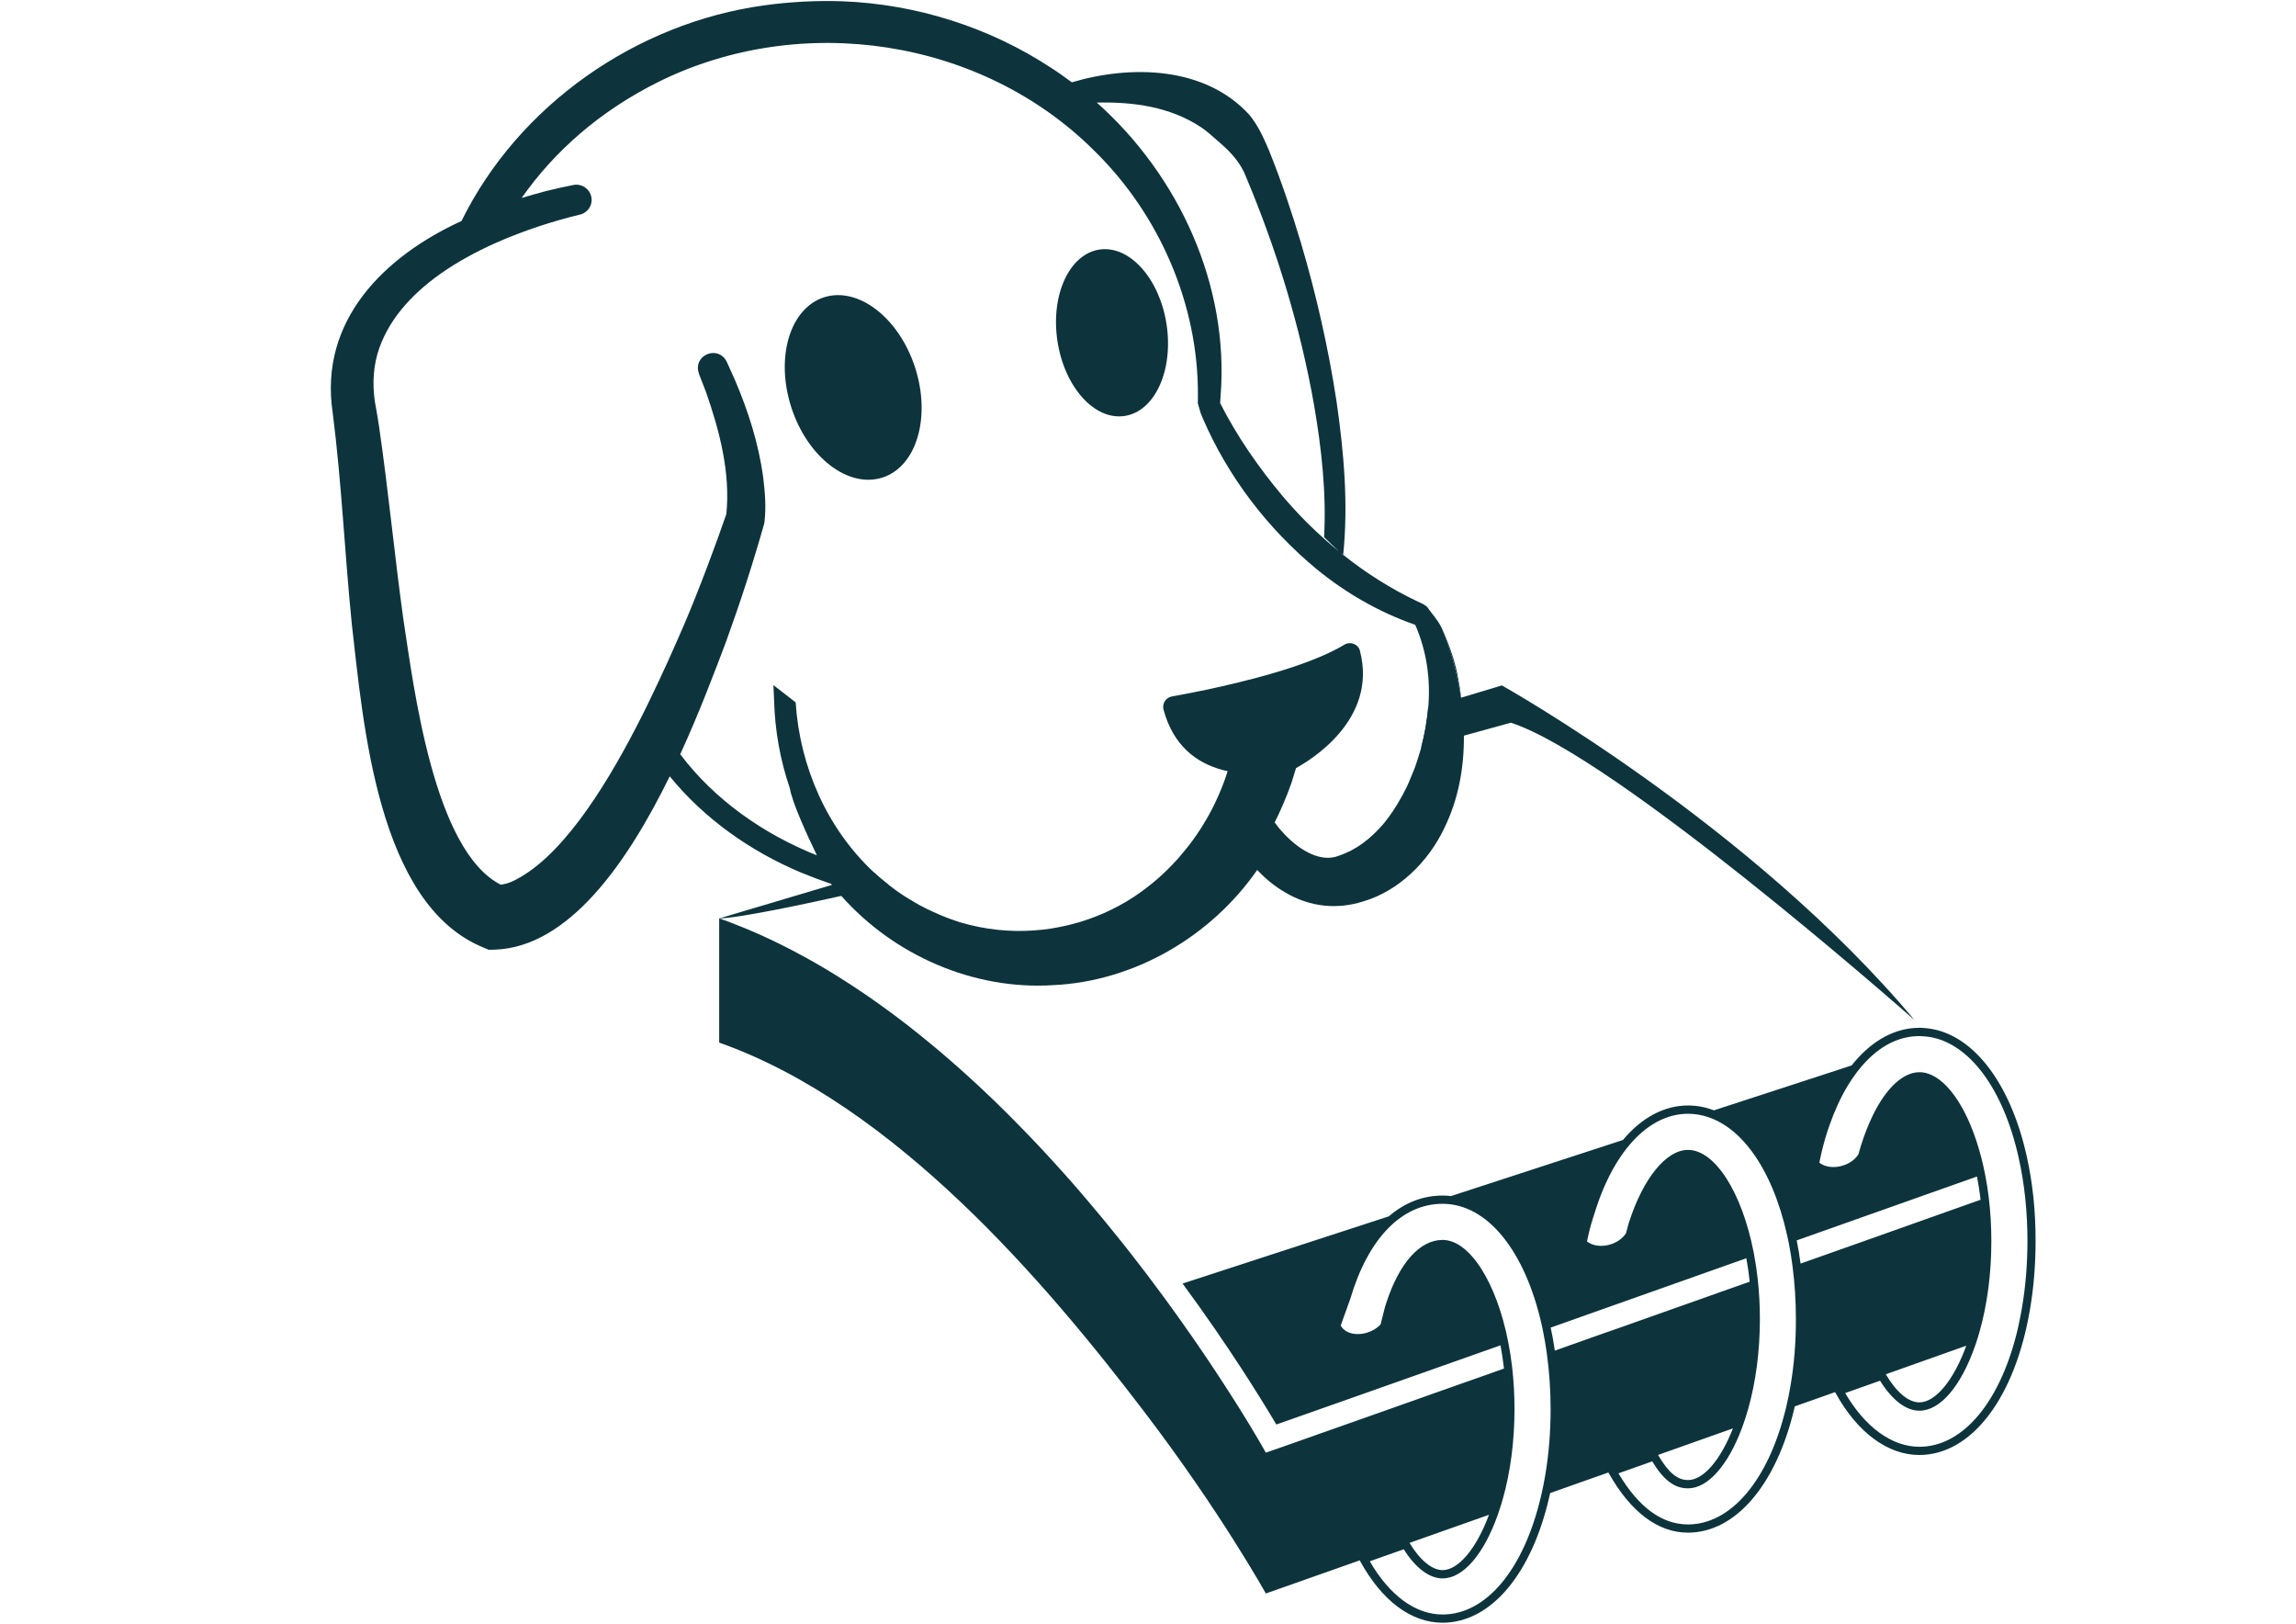 <?xml version="1.0" encoding="utf-8"?>
<!-- Generator: Adobe Illustrator 26.3.1, SVG Export Plug-In . SVG Version: 6.00 Build 0)  -->
<svg version="1.1" xmlns="http://www.w3.org/2000/svg" xmlns:xlink="http://www.w3.org/1999/xlink" x="0px" y="0px"
	 viewBox="0 0 841.89 595.28" style="enable-background:new 0 0 841.89 595.28;" xml:space="preserve">
<style type="text/css">
	.st0{fill:#0D343D;}
</style>
<g id="Planner">
	<g>
		<g>
			<path class="st0" d="M489.99,486.07l-0.05,0.02l0.03-0.04C489.97,486.06,489.97,486.06,489.99,486.07z"/>
			<path class="st0" d="M419.75,466.16h-0.01c0.44,0.57,0.87,1.14,1.31,1.72C420.62,467.31,420.19,466.74,419.75,466.16z
				 M430.86,481.2c0.14,0.21,0.29,0.41,0.43,0.6c0,0.01,0,0.01,0.01,0.01c0,0,0,0,0-0.01C431.15,481.6,431.01,481.4,430.86,481.2z
				 M436.49,489.15c-0.02-0.03-0.04-0.07-0.08-0.1c0.02,0.03,0.04,0.07,0.07,0.1c0.33,0.47,0.66,0.95,0.99,1.42
				C437.14,490.09,436.81,489.62,436.49,489.15z M444.22,500.48c-0.26-0.41-0.54-0.8-0.81-1.21c0.27,0.41,0.54,0.8,0.8,1.21
				c0.04,0.05,0.08,0.12,0.12,0.18C444.28,500.59,444.25,500.54,444.22,500.48z M463.98,532.23c-0.01-0.01-0.01-0.02-0.02-0.03
				c-0.03-0.03-0.05-0.08-0.08-0.12c0.03,0.05,0.06,0.1,0.08,0.14c0.01,0.01,0.02,0.03,0.03,0.04
				C463.98,532.25,463.98,532.24,463.98,532.23z M551.47,501.75c-1.5,0.53-2.96,1.04-4.4,1.56c1.44-0.49,2.9-1.01,4.4-1.55
				l0.01-0.01H551.47z M588.68,488.58c0.13-0.04,0.26-0.09,0.4-0.13c0.8-0.29,1.62-0.57,2.43-0.87
				C590.56,487.91,589.62,488.25,588.68,488.58z M715.98,443.48c-2.58,0.92-5.15,1.84-7.68,2.74c2.53-0.9,5.09-1.8,7.69-2.73
				c3.36-1.2,6.77-2.41,10.25-3.64C722.77,441.07,719.36,442.29,715.98,443.48z M684.38,454.71c2.96-1.06,5.96-2.11,9.01-3.2
				C690.34,452.58,687.34,453.65,684.38,454.71z M660.23,463.24c0,0,0,0,0,0.01c0.6-0.22,1.22-0.43,1.83-0.65
				C661.44,462.81,660.84,463.02,660.23,463.24z"/>
		</g>
		<path class="st0" d="M684.38,454.71c2.96-1.06,5.96-2.11,9.01-3.2C690.34,452.58,687.34,453.65,684.38,454.71z M684.38,454.71
			c2.96-1.06,5.96-2.11,9.01-3.2C690.34,452.58,687.34,453.65,684.38,454.71z M263.76,336.72h-0.01c-0.01,0-0.02,0-0.02,0
			c0.4,0.14,0.79,0.29,1.18,0.43c1.42,0.52,2.85,1.03,4.24,1.58C267.37,338.03,265.57,337.36,263.76,336.72z M278.08,342.44
			c2.36,1.06,4.72,2.14,7.06,3.29C282.8,344.58,280.44,343.48,278.08,342.44z M319.06,365.79c-1.09-0.76-2.18-1.51-3.28-2.23
			c1.1,0.74,2.19,1.48,3.28,2.24c0.3,0.2,0.58,0.41,0.88,0.62C319.65,366.2,319.36,366,319.06,365.79z M684.38,454.71
			c2.96-1.06,5.96-2.11,9.01-3.2C690.34,452.58,687.34,453.65,684.38,454.71z"/>
	</g>
	<path class="st0" d="M269.15,338.73c-1.4-0.55-2.83-1.07-4.24-1.58c-0.38-0.14-0.78-0.29-1.18-0.43v-0.01c0.01,0,0.01,0,0.02,0.01
		h0.01C265.57,337.36,267.37,338.03,269.15,338.73z"/>
	<path class="st0" d="M285.14,345.73c-2.34-1.14-4.7-2.23-7.06-3.29C280.44,343.48,282.8,344.58,285.14,345.73z"/>
	<path class="st0" d="M319.94,366.42c-0.3-0.21-0.58-0.42-0.88-0.62c-1.09-0.76-2.18-1.51-3.28-2.24c1.1,0.73,2.19,1.47,3.28,2.23
		C319.36,366,319.65,366.2,319.94,366.42z"/>
	<path class="st0" d="M431.3,481.8c0,0.01,0,0.01,0,0.01c-0.01,0-0.01,0-0.01-0.01H431.3z"/>
	<path class="st0" d="M437.47,490.56c-0.33-0.47-0.66-0.95-0.99-1.42h0.01C436.81,489.62,437.14,490.09,437.47,490.56z"/>
	<path class="st0" d="M444.33,500.66c-0.04-0.05-0.08-0.12-0.12-0.18h0.01C444.25,500.54,444.28,500.59,444.33,500.66z"/>
	<path class="st0" d="M463.95,532.19c0,0.01,0,0.02,0,0.02c-0.02-0.04-0.04-0.09-0.08-0.14
		C463.9,532.12,463.92,532.16,463.95,532.19z"/>
	<path class="st0" d="M463.99,532.26c-0.01-0.01-0.02-0.03-0.03-0.04l0.02,0.01C463.98,532.24,463.98,532.25,463.99,532.26z"/>
	<g>
		<g>
			<path class="st0" d="M743.13,423.8c-6.15-27.64-20.46-45.61-37.31-46.89c-0.38-0.03-0.79-0.07-1.2-0.08
				c-0.08-0.01-0.16-0.01-0.24-0.01c-0.2-0.01-0.41-0.01-0.6-0.01c-0.62,0-1.23,0.02-1.84,0.07c-8.43,0.6-16.39,5.38-22.99,13.73
				l-11.42,3.73l-39.07,12.73c-3.06-1.18-6.23-1.78-9.51-1.78c-8.79,0-17.03,4.5-23.87,12.66l-63.03,20.55
				c-1.01-0.12-2.05-0.19-3.08-0.19c-7.27,0-13.93,2.64-19.72,7.62l-75.63,24.64c17,23.1,28.83,42.31,34.38,51.68
				c9.12-3.18,30.78-10.85,82.12-29c0.02-0.01,0.04-0.01,0.07-0.02c0.48,2.54,0.9,5.29,1.25,8.18c0.01,0.11,0.02,0.22,0.03,0.33
				h0.01l-0.01,0.01c-1.5,0.54-2.96,1.06-4.4,1.55c-0.01,0.01-0.01,0.01-0.01,0.01c-1.29,0.46-2.54,0.9-3.78,1.34
				c-0.62,0.22-1.23,0.44-1.84,0.65c-1.22,0.43-2.42,0.86-3.6,1.26l-0.01,0.01c-1.18,0.42-2.34,0.82-3.47,1.22
				c-2.87,1.02-5.62,2-8.26,2.92c-1.04,0.37-2.08,0.74-3.09,1.09l-0.01,0.01c-1.02,0.36-2.02,0.71-3,1.07
				c-1.97,0.69-3.86,1.36-5.7,2.01c-0.9,0.32-1.8,0.64-2.68,0.95c-3.09,1.1-5.98,2.11-8.68,3.07c-0.96,0.34-1.89,0.67-2.79,0.98
				c-0.2,0.08-0.38,0.14-0.58,0.21c-1.09,0.38-2.14,0.76-3.17,1.12c-3.93,1.4-7.38,2.61-10.4,3.67c-0.25,0.1-0.51,0.19-0.75,0.26
				c-0.03,0.01-0.07,0.02-0.09,0.03c-0.1,0.03-0.19,0.07-0.29,0.1c-0.02,0.01-0.04,0.02-0.08,0.02c-0.35,0.13-0.7,0.25-1.04,0.37
				c-0.48,0.18-0.96,0.34-1.41,0.51c-0.31,0.11-0.6,0.21-0.9,0.32c-0.74,0.26-1.44,0.51-2.11,0.74c-0.42,0.15-0.81,0.29-1.21,0.43
				c-2.54,0.9-4.62,1.64-6.32,2.23c-0.46,0.16-0.9,0.32-1.31,0.46c-1.03,0.36-1.89,0.67-2.61,0.91c-0.29,0.11-0.55,0.2-0.79,0.27
				c-0.24,0.1-0.46,0.18-0.67,0.24c-0.15,0.05-0.3,0.11-0.43,0.15c-0.24,0.09-0.45,0.16-0.64,0.22c-0.11,0.04-0.22,0.08-0.31,0.11
				c-0.23,0.08-0.41,0.14-0.53,0.19c-0.03,0.01-0.07,0.02-0.1,0.03c-0.09,0.03-0.14,0.04-0.18,0.07c-0.01,0-0.02,0.01-0.03,0.01
				c-0.03,0.01-0.04,0.01-0.04,0.01s-0.03-0.07-0.11-0.2c-0.02-0.03-0.04-0.09-0.08-0.14c-0.01-0.01-0.02-0.03-0.03-0.04
				c-0.02-0.04-0.04-0.09-0.08-0.14c-0.24-0.43-0.62-1.09-1.13-1.99c-0.14-0.24-0.3-0.51-0.45-0.78c-0.14-0.23-0.27-0.47-0.43-0.73
				c-0.11-0.19-0.22-0.37-0.33-0.57c-0.12-0.2-0.24-0.41-0.36-0.62c-0.25-0.42-0.51-0.86-0.78-1.32c-0.24-0.41-0.49-0.84-0.77-1.28
				c-0.08-0.13-0.15-0.26-0.24-0.41c-0.11-0.19-0.22-0.37-0.34-0.57c-0.08-0.13-0.15-0.26-0.24-0.4c-0.24-0.41-0.49-0.82-0.76-1.26
				c-0.35-0.57-0.71-1.17-1.09-1.79c-0.38-0.62-0.77-1.25-1.18-1.9c-0.31-0.49-0.62-0.99-0.93-1.51c-0.32-0.52-0.65-1.04-0.99-1.58
				c-0.45-0.71-0.91-1.45-1.39-2.2c-0.42-0.65-0.84-1.32-1.28-2c-0.32-0.49-0.64-0.99-0.96-1.5c-0.35-0.55-0.71-1.1-1.08-1.67
				c-0.7-1.09-1.43-2.2-2.18-3.34c-0.57-0.87-1.15-1.75-1.75-2.65c-0.3-0.45-0.6-0.9-0.9-1.35c-0.04-0.05-0.08-0.12-0.12-0.18
				c-0.26-0.41-0.53-0.8-0.8-1.21c-0.63-0.92-1.25-1.87-1.9-2.83c-1.3-1.91-2.64-3.87-4.04-5.88c-0.33-0.47-0.66-0.95-0.99-1.42
				c-0.02-0.03-0.04-0.07-0.07-0.1c-1.07-1.53-2.16-3.09-3.28-4.66c-0.37-0.53-0.75-1.06-1.13-1.58c-0.23-0.33-0.46-0.66-0.7-0.99
				c-0.01,0-0.01,0-0.01-0.01c-0.14-0.2-0.29-0.4-0.43-0.6c-0.73-1.01-1.46-2.03-2.21-3.07c-0.14-0.19-0.26-0.36-0.4-0.54
				c-0.57-0.79-1.15-1.57-1.74-2.38c-1.77-2.41-3.6-4.85-5.46-7.33c-0.44-0.57-0.87-1.14-1.31-1.72c-1.58-2.08-3.2-4.17-4.85-6.29
				c-0.82-1.06-1.66-2.11-2.51-3.18c-0.85-1.07-1.7-2.14-2.56-3.21c-1.73-2.16-3.49-4.31-5.28-6.49c-1.79-2.18-3.62-4.35-5.49-6.54
				c-0.92-1.1-1.87-2.2-2.81-3.3c-1.07-1.23-2.14-2.46-3.23-3.71c-0.85-0.97-1.69-1.92-2.55-2.88c-2.71-3.03-5.47-6.08-8.3-9.1
				c-0.42-0.45-0.84-0.9-1.26-1.35c-0.42-0.45-0.85-0.9-1.28-1.35c-0.78-0.81-1.55-1.64-2.33-2.44c-1.75-1.83-3.52-3.65-5.31-5.45
				c-1.07-1.09-2.16-2.17-3.24-3.24c-0.93-0.92-1.87-1.85-2.81-2.77c-0.96-0.92-1.91-1.85-2.88-2.77c-0.51-0.48-1.02-0.97-1.53-1.45
				c-2.03-1.94-4.09-3.84-6.17-5.73c-1.14-1.04-2.3-2.08-3.45-3.11c-1.03-0.92-2.07-1.84-3.11-2.74c-0.13-0.11-0.25-0.22-0.38-0.33
				c-1.08-0.95-2.17-1.88-3.27-2.81c-0.29-0.24-0.58-0.49-0.88-0.74c-0.82-0.7-1.66-1.41-2.51-2.1c-1.08-0.9-2.17-1.79-3.25-2.66
				c-0.67-0.55-1.34-1.09-2.01-1.62c-1.99-1.61-4.01-3.18-6.04-4.72l-1.62-1.22c-0.66-0.51-1.33-1-2-1.5
				c-2.27-1.68-4.56-3.33-6.87-4.94c-0.3-0.21-0.58-0.42-0.88-0.62c-1.09-0.76-2.18-1.51-3.28-2.24c-1.28-0.87-2.55-1.72-3.84-2.54
				c-1.21-0.79-2.43-1.57-3.65-2.34c-0.09-0.07-0.19-0.12-0.27-0.18c-0.75-0.47-1.5-0.93-2.25-1.4c-2.3-1.42-4.61-2.79-6.95-4.12
				c-1.09-0.63-2.18-1.23-3.27-1.84c-1.1-0.6-2.21-1.21-3.32-1.79c-0.1-0.07-0.21-0.12-0.32-0.18c-1.09-0.58-2.19-1.14-3.29-1.7
				c-1.15-0.59-2.32-1.18-3.49-1.75c-2.34-1.14-4.7-2.23-7.06-3.29c-0.84-0.37-1.68-0.75-2.53-1.1c-1.23-0.54-2.47-1.06-3.72-1.54
				c-0.89-0.36-1.79-0.71-2.68-1.07c-1.4-0.55-2.83-1.07-4.24-1.58c-0.38-0.14-0.78-0.29-1.18-0.43v45.55
				c64.46,22.78,119.89,88.11,156.01,135.53c28.02,36.78,44.43,66.44,44.43,66.44s1.61-0.54,34.43-12.15l0.12,0.22
				c7.98,14.59,18.73,22.64,30.24,22.64c17.73,0,32.77-17.86,39.26-46.6c0.07-0.31,0.14-0.62,0.21-0.93
				c6.67-2.36,13.79-4.88,21.35-7.55l0.12,0.22c8.03,14.28,18.07,21.84,29.04,21.84c17.38,0,32.32-17.36,38.97-45.33
				c0.08-0.32,0.15-0.64,0.22-0.96c4.81-1.69,9.73-3.45,14.78-5.23l0.12,0.22c7.94,14.5,19.14,22.83,30.74,22.83
				c19.22,0,35.18-21.02,40.63-53.56c1.34-7.86,2.02-16.2,2.02-24.76C746.43,444.07,745.33,433.54,743.13,423.8z M489.94,486.09
				l0.03-0.04c0,0.01,0,0.01,0.02,0.02L489.94,486.09z M545.98,555.34c-4.6,12.37-11.2,20.29-17.02,20.29
				c-3.87,0-8.28-3.63-12.12-9.98C525.17,562.7,534.81,559.29,545.98,555.34z M566.6,540.87c-0.38,2.29-0.84,4.57-1.35,6.8
				c-0.07,0.31-0.14,0.63-0.22,0.93c-6.26,26.73-20.02,43.3-36.07,43.3c-9.95,0-19.39-6.92-26.7-19.51
				c3.76-1.32,7.91-2.78,12.46-4.4c4.35,6.89,9.39,10.68,14.24,10.68c7.52,0,15.11-8.77,20.3-23.48c0.13-0.38,0.26-0.77,0.38-1.15
				c0.49-1.43,0.95-2.89,1.36-4.34c2.84-9.93,4.33-21.38,4.33-33.09c0-5.34-0.3-10.57-0.89-15.55c-0.01-0.11-0.02-0.23-0.04-0.34
				c0-0.01,0-0.01,0-0.02c-0.36-2.99-0.81-5.85-1.33-8.48c0-0.04-0.01-0.09-0.02-0.13c-4.32-22.09-14.23-37.52-24.09-37.52
				c-8.32,0-15.86,8.42-20.64,23.07c-0.15,0.46-0.3,0.92-0.46,1.46l-1.64,6.45c-1.22,1.35-2.94,2.41-4.88,3
				c-4.22,1.31-8.29,0.18-9.73-2.6l3.52-9.81c6.54-22.12,18.87-34.81,33.83-34.81c16.32,0,30.26,17.1,36.4,44.61
				c0.13,0.59,0.25,1.19,0.37,1.77c0.58,2.82,1.04,5.5,1.41,8.17c0.01,0.1,0.03,0.2,0.04,0.3v0.01c0.91,6.55,1.39,13.42,1.39,20.41
				C568.57,524.97,567.91,533.14,566.6,540.87z M589.08,488.45c-0.13,0.04-0.26,0.09-0.4,0.13c-0.59,0.22-1.18,0.43-1.76,0.63
				c-0.47,0.18-0.95,0.34-1.41,0.49c-0.12,0.04-0.24,0.09-0.36,0.13c-0.12,0.04-0.24,0.09-0.36,0.13c-0.59,0.21-1.18,0.42-1.76,0.62
				c-0.57,0.21-1.15,0.42-1.73,0.62c-0.92,0.33-1.84,0.65-2.74,0.97c-0.64,0.23-1.26,0.45-1.9,0.67c-0.04,0.02-0.09,0.04-0.14,0.05
				c-1.34,0.48-2.67,0.95-3.98,1.42c-0.81,0.29-1.63,0.57-2.43,0.86c0-0.01,0-0.01,0-0.02c-0.38-2.75-0.87-5.52-1.5-8.43l9.15-3.25
				l62.46-22.13l0.12-0.04c0.51,2.74,0.9,5.49,1.19,8.23c0.01,0.12,0.02,0.23,0.03,0.35v0.01c-0.9,0.32-1.79,0.64-2.67,0.95
				c-1.62,0.57-3.22,1.14-4.82,1.7c-1.35,0.47-2.68,0.95-4.01,1.42c-3.63,1.29-7.19,2.55-10.67,3.78c-1.67,0.58-3.32,1.18-4.95,1.75
				c-0.45,0.16-0.9,0.32-1.34,0.47c-0.19,0.07-0.37,0.13-0.56,0.2c-0.81,0.3-1.63,0.58-2.43,0.86c-0.18,0.07-0.34,0.13-0.52,0.19
				c-0.8,0.29-1.59,0.57-2.39,0.85c-2.38,0.84-4.71,1.66-6.99,2.47c-1.53,0.54-3.03,1.08-4.53,1.61c-0.75,0.26-1.5,0.53-2.23,0.79
				C591.98,487.43,590.52,487.95,589.08,488.45z M635.43,523.67c-4.59,11.71-10.85,18.94-16.48,18.94c-3.91,0-7.2-2.75-10.98-9.21
				C616.59,530.36,625.73,527.1,635.43,523.67z M656.57,507.84c-0.46,2.76-1,5.46-1.62,8.04c-0.08,0.32-0.15,0.64-0.24,0.96
				c-6.4,25.96-20.06,42.04-35.77,42.04c-9.56,0-18.13-6.3-25.49-18.73c4-1.41,8.13-2.87,12.38-4.39c4.2,6.92,8.17,9.89,13.11,9.89
				c7.22,0,14.62-8.27,19.79-22.11c0.14-0.4,0.3-0.79,0.43-1.19c0.66-1.83,1.26-3.73,1.81-5.66c2.84-9.93,4.34-21.38,4.34-33.1
				c0-4.96-0.26-9.81-0.77-14.4c-0.01-0.12-0.02-0.23-0.04-0.35c0,0,0,0,0-0.01c-0.31-2.84-0.73-5.71-1.26-8.55
				c-0.07-0.4-0.14-0.79-0.22-1.19c-4.32-22.09-14.23-37.52-24.08-37.52c-7.99,0-16.49,10.46-21.65,26.65l-0.07,0.22
				c-0.05,0.14-0.1,0.3-0.14,0.45l-0.87,3.24c-1.18,1.85-3.24,3.34-5.72,4.1c-3.21,0.99-6.54,0.54-8.58-1.1
				c0.07-0.36,0.15-0.74,0.24-1.12c0.76-3.72,1.76-6.93,2.65-9.59c0.15-0.52,0.33-1.02,0.49-1.53l0.21-0.62
				c3.84-11.48,9.25-20.46,15.59-26.29c5.4-4.97,11.48-7.65,17.84-7.65c1.47,0,2.92,0.14,4.35,0.42h0.01
				c14.42,2.76,26.45,19.15,32.02,44.19c0.21,0.93,0.42,1.88,0.6,2.84c0.53,2.64,0.97,5.38,1.33,8.19c0.01,0.1,0.02,0.21,0.04,0.31
				v0.01c0.81,6.17,1.23,12.66,1.23,19.3C658.54,491.95,657.88,500.11,656.57,507.84z M670.46,459.63c-1.42,0.49-2.84,1-4.23,1.5
				c-1.4,0.49-2.78,0.99-4.17,1.47c-0.6,0.22-1.22,0.43-1.83,0.65c0-0.01,0-0.01,0-0.01c-0.38-2.91-0.86-5.76-1.42-8.49
				c16.68-5.88,34.76-12.33,54.32-19.24l7.42-2.63l4.32-1.53l0.04-0.01c0.53,2.71,0.97,5.46,1.29,8.17
				c0.01,0.11,0.02,0.22,0.03,0.33v0.01c-3.47,1.23-6.88,2.44-10.25,3.64c-2.6,0.92-5.16,1.83-7.69,2.73h-0.01
				c-2.54,0.91-5.05,1.79-7.53,2.67c-2.49,0.89-4.94,1.76-7.38,2.62c-3.05,1.09-6.05,2.14-9.01,3.2c-0.59,0.2-1.19,0.42-1.77,0.63
				c-1.19,0.41-2.35,0.82-3.52,1.24C676.17,457.61,673.3,458.62,670.46,459.63z M720.99,493.36c-4.61,12.67-11.29,20.77-17.21,20.77
				c-3.98,0-8.36-3.65-12.3-10.3C700.91,500.47,710.74,496.97,720.99,493.36z M741.42,479.37c-0.15,0.92-0.32,1.85-0.49,2.75
				c-0.29,1.53-0.6,3.03-0.93,4.5c-6.16,26.84-19.97,43.79-36.21,43.79c-10.05,0-19.89-7.16-27.2-19.69
				c4.18-1.48,8.43-2.99,12.78-4.53c4.42,7.1,9.51,11,14.43,11c7.63,0,15.28-8.96,20.49-23.97c0.13-0.37,0.26-0.76,0.38-1.14
				c0.42-1.24,0.81-2.53,1.19-3.86c2.83-9.95,4.32-21.39,4.32-33.09c0-5.5-0.32-10.86-0.93-15.97c-0.01-0.11-0.02-0.22-0.04-0.33
				c0,0,0,0,0-0.01c-0.33-2.72-0.77-5.48-1.31-8.21c-0.02-0.1-0.04-0.21-0.07-0.31c-0.4-2.05-0.86-4.04-1.35-5.96
				c0-0.01-0.01-0.02-0.01-0.02c-4.3-16.65-11.86-28.44-19.77-30.79v-0.01c-0.96-0.29-1.92-0.43-2.89-0.43
				c-6,0-12.25,5.82-17.15,15.94c-1.53,3.16-3.01,6.91-4.17,10.57l-0.01,0.04c-0.04,0.13-0.09,0.25-0.12,0.37l-0.89,3.1
				c-1.15,1.92-3.25,3.46-5.79,4.23c-3.19,0.99-6.51,0.55-8.57-1.07c0.12-0.58,0.24-1.17,0.36-1.75c0.71-3.29,1.43-6.03,2.32-8.87
				c0.33-1.06,0.67-2.1,1.07-3.19c1.88-5.34,4.1-10.17,6.62-14.35c2.2-3.64,4.57-6.75,7.09-9.32h0.01
				c5.75-5.88,12.27-8.94,19.23-8.94c0.59,0,1.19,0.03,1.79,0.09c0.48,0.03,0.96,0.09,1.43,0.15c0.01,0,0.01,0,0.01,0
				c14.88,2.1,27.5,18.91,33.16,44.38c2.14,9.52,3.22,19.83,3.22,30.65C743.39,463.51,742.74,471.67,741.42,479.37z"/>
		</g>
		<g>
			<path class="st0" d="M325.88,324.47c-6.44,1.48-12.21,2.84-17.38,3.98h-0.03c-0.55,0.12-1.1,0.24-1.64,0.36
				c-1.08,0.24-2.12,0.47-3.14,0.69c-5.15,1.13-9.65,2.09-13.58,2.89c-0.79,0.16-1.55,0.32-2.29,0.46
				c-1.17,0.24-2.27,0.45-3.31,0.66c-0.58,0.11-1.14,0.22-1.69,0.32c-0.09,0.02-0.19,0.04-0.27,0.05c-0.54,0.11-1.06,0.21-1.56,0.3
				c-0.05,0.02-0.11,0.02-0.15,0.03c-0.59,0.11-1.17,0.21-1.73,0.32c-0.04,0.01-0.08,0.02-0.12,0.02c-0.64,0.11-1.24,0.22-1.84,0.33
				c-0.65,0.12-1.26,0.23-1.85,0.33c-0.6,0.1-1.18,0.2-1.72,0.29c-0.3,0.06-0.58,0.1-0.86,0.14c-0.2,0.03-0.38,0.07-0.57,0.09
				c-0.23,0.04-0.45,0.08-0.66,0.1c-0.29,0.05-0.55,0.09-0.81,0.13c-0.9,0.14-1.69,0.25-2.39,0.34c-0.12,0.01-0.24,0.03-0.35,0.04
				c-0.14,0.02-0.29,0.03-0.42,0.05c-0.2,0.02-0.38,0.04-0.57,0.07c-0.4,0.04-0.75,0.09-1.06,0.11c-0.08,0.01-0.15,0.02-0.22,0.02
				c-1.26,0.12-1.77,0.12-1.9,0.11c14.49-4.32,28.26-8.43,41.3-12.29c5.21-1.57,10.35-3.09,15.35-4.57
				C322.15,321.46,323.98,322.99,325.88,324.47z"/>
			<path class="st0" d="M701.98,373.95c-4.87-4.29-109.6-96.46-147.96-109c-5.85,1.61-11.62,3.22-17.22,4.74
				c-5.33,1.45-10.56,2.89-15.68,4.29c0-0.04,0-0.13,0.04-0.18c0.3-1.19,0.59-2.33,0.85-3.52c0.25-1.14,0.46-2.24,0.68-3.39
				c0.21-1.32,0.42-2.63,0.59-3.95c0.08-0.59,0.15-1.2,0.22-1.8c0.05-0.59,0.11-1.2,0.15-1.79h0.04c4.84-1.44,8.73-2.63,12-3.56
				h0.04c0.01,0,0.02-0.01,0.03-0.01c14.93-4.49,14.93-4.49,14.93-4.49S641.91,302.21,701.98,373.95z"/>
		</g>
	</g>
	<path class="st0" d="M489.97,486.04l-0.03,0.04l0.05-0.02C489.97,486.06,489.97,486.06,489.97,486.04z"/>
	<path class="st0" d="M489.99,486.07l-0.05,0.02l0.03-0.04C489.97,486.06,489.97,486.06,489.99,486.07z"/>
</g>
<g id="Chien">
	<g>
		<path class="st0" d="M535.96,257.48c-0.06-0.57-0.11-1.13-0.18-1.7c-0.27-2.43-0.66-4.84-1.13-7.22c-0.86-5.14-3-11.74-5.85-17.96
			c0.8,1.96,1.56,3.95,2.24,5.98l0.01,0.01c0.24,0.7,0.47,1.41,0.69,2.11c0.05,0.15,0.1,0.31,0.15,0.46
			c0.01,0.05,0.03,0.1,0.04,0.15c0.22,0.67,0.42,1.35,0.62,2.03c0,0-0.01,0.01,0,0.02c0.15,0.53,0.3,1.06,0.44,1.58
			c0.02,0.05,0.04,0.13,0.05,0.19v0.04c0.29,1.03,0.55,2.07,0.79,3.11c0.12,0.52,0.24,1.03,0.36,1.56c0.12,0.47,0.23,0.95,0.32,1.42
			c0.02,0.12,0.06,0.24,0.08,0.36c0.1,0.45,0.19,0.91,0.27,1.36c0.32,1.58,0.59,3.18,0.84,4.78c0.02,0.12,0.03,0.23,0.04,0.35
			c0.01,0.03,0.02,0.07,0.02,0.1c0.08,0.52,0.14,1.04,0.21,1.56C535.98,257.69,535.97,257.59,535.96,257.48z"/>
		<path class="st0" d="M536.51,262.87c-0.12-1.66-0.3-3.35-0.51-5v-0.04c-0.01-0.11-0.03-0.23-0.04-0.34
			c0.01,0.11,0.02,0.21,0.03,0.32c-0.07-0.52-0.13-1.04-0.21-1.56c0-0.03-0.01-0.07-0.02-0.1c-0.01-0.12-0.03-0.23-0.06-0.35
			c-0.24-1.61-0.52-3.2-0.82-4.78c-0.09-0.45-0.18-0.91-0.27-1.36c-0.02-0.12-0.05-0.24-0.08-0.36c-0.1-0.47-0.21-0.95-0.32-1.42
			c-0.12-0.53-0.24-1.04-0.36-1.56c-0.25-1.04-0.53-2.07-0.81-3.1v-0.04c0-0.09,0-0.13-0.04-0.18c-0.14-0.54-0.29-1.08-0.43-1.61
			c-0.01-0.01,0-0.02,0-0.02c-0.2-0.68-0.4-1.36-0.62-2.03c-0.01-0.05-0.03-0.1-0.04-0.15c-0.06-0.15-0.1-0.31-0.15-0.46
			c-0.23-0.7-0.46-1.42-0.7-2.12c-0.68-2.03-1.44-4.02-2.24-5.98c-0.09-0.25-0.22-0.42-0.3-0.63c-1.57-3.1-3.47-4.93-5.3-7.6
			l-1.32-0.89c-0.76-0.33-1.48-0.67-2.24-1.06c-9.67-4.62-18.78-10.35-27.14-17.04v0.18c-0.42-0.38-0.85-0.77-1.26-1.19
			c0.42,0.37,0.85,0.71,1.26,1.01c1.91-18.78,0.25-37.52-2.42-56.09c-3-19.67-7.41-39.09-13.05-58.21
			c-3.43-11.45-7.25-22.85-11.74-33.96c-1.91-4.54-4.02-9.16-7.17-13.02c-16.2-17.77-43.2-18.44-65.12-11.95
			c-1.28-0.93-2.54-1.87-3.82-2.76c-1.23-0.89-2.54-1.74-3.82-2.58C362.73,9.96,335.93,1.49,308.83,0.47
			c-9.49-0.34-19.15,0.21-28.57,1.48c-47.06,6.49-90.14,36.63-111.04,79.07c-28.33,12.96-52.29,36.5-47.24,70.21
			c3.31,25.86,4.41,51.76,7.04,77.75c4.2,36.17,9.29,102.43,48.16,118.37l2.03,0.85l2.34-0.04c27.21-1.06,48.62-32.13,64.02-63.55
			c12.67,15.56,29.71,27.56,48.21,35.31c3.6,1.48,7.25,2.85,10.93,4.08c0.13,0.12,0.22,0.3,0.34,0.42c1.1,1.4,2.25,2.72,3.4,4.02
			h0.03c19.3,21.79,48.5,34.6,77.72,32.73c29.81-1.4,57.87-17.85,74.78-42.22c2.94,3.09,6.23,5.85,9.97,8.05
			c9.49,5.73,19.67,6.44,28.91,3.47c13.14-3.85,23.92-14.67,29.63-26.67c5.3-10.68,7.38-22.42,7.29-34.13
			C536.8,267.4,536.73,265.11,536.51,262.87z M440.18,46.51c2.55,1.65,4.71,3.77,7.04,5.76c4.08,3.49,7.81,7.55,9.71,12.68
			c11.28,26.84,19.89,54.99,24.93,83.69c2.72,15.86,4.54,32.19,3.65,48.29c1.83,1.78,3.65,3.56,5.51,5.26
			c-1.69-1.35-3.39-2.79-5.05-4.28c-2.41-2.12-4.74-4.33-7.04-6.62c-3.05-3.09-5.97-6.27-8.77-9.58
			c-8.73-10.44-16.61-21.79-22.76-33.92c0.04-0.89,0.09-1.86,0.16-2.54c3.22-40.62-15.22-80.81-45.4-107.65
			C415.59,37.31,428.95,39.14,440.18,46.51z M523.71,259.35c-0.07,0.59-0.13,1.2-0.2,1.79c-0.07,0.6-0.14,1.21-0.22,1.8
			c-0.18,1.32-0.38,2.63-0.59,3.95c-0.22,1.14-0.43,2.24-0.68,3.39c-0.25,1.19-0.55,2.33-0.85,3.52c-0.04,0.04-0.04,0.13-0.04,0.18
			c-0.04,0.04-0.04,0.12-0.04,0.16c-0.3,1.07-0.59,2.12-0.93,3.14c-0.21,0.67-0.42,1.35-0.64,2.03c-0.34,1.01-0.67,1.99-1.06,2.97
			c-0.64,1.61-1.28,3.18-1.95,4.71c-0.38,0.89-0.81,1.74-1.23,2.58c-0.13,0.25-0.25,0.51-0.38,0.71c-0.38,0.77-0.76,1.53-1.23,2.29
			c-1.78,3.23-3.77,6.23-5.97,8.95c-0.59,0.73-1.19,1.4-1.83,2.08c-0.34,0.34-0.64,0.68-0.98,1.02c-0.98,1.01-1.99,1.95-3.05,2.84
			c-0.3,0.3-0.64,0.55-0.98,0.76c-0.59,0.52-1.23,1.02-1.91,1.44c-0.85,0.59-1.74,1.19-2.67,1.66c-0.8,0.51-1.65,0.93-2.54,1.26
			c-0.09,0.09-0.16,0.13-0.25,0.13c-0.85,0.38-1.69,0.73-2.58,1.02c-6.4,2.54-13.87-1.7-19.46-7.42c-0.38-0.38-0.76-0.77-1.1-1.19
			c-1.11-1.14-2.08-2.38-2.97-3.61c1.01-1.99,1.99-4.02,2.84-6.06c0.38-0.85,0.77-1.74,1.1-2.63c0.86-1.96,1.57-3.99,2.3-6.03
			c0.55-1.74,1.1-3.47,1.61-5.21c4.75-2.58,30.06-17.52,23.44-42.91c0-0.04,0-0.04,0-0.09c-0.64-2.45-3.56-3.56-5.76-2.2
			c-4.84,2.92-11.36,5.63-18.4,8.01c-8.82,2.97-18.53,5.43-26.93,7.33c-7.5,1.7-13.99,2.92-17.89,3.61
			c-2.24,0.43-3.64,2.63-3.05,4.84c3.6,13.35,12.16,19.42,21.11,21.96c0.76,0.21,1.56,0.43,2.38,0.55c-0.13,0.51-0.3,1.07-0.47,1.57
			c-1.14,3.39-2.5,6.74-4.07,10.01c-0.09,0.12-0.13,0.3-0.21,0.42c-0.64,1.36-1.36,2.72-2.08,4.04c-0.68,1.26-1.44,2.54-2.21,3.77
			c-1.53,2.5-3.18,4.87-4.92,7.16c-0.59,0.77-1.19,1.48-1.78,2.21c-0.64,0.8-1.31,1.61-2.03,2.42c-0.31,0.36-0.63,0.73-0.95,1.08
			c-0.35,0.37-0.7,0.74-1.04,1.08c-0.09,0.18-0.21,0.3-0.38,0.43c-0.64,0.68-1.31,1.35-1.99,2.03c-2.24,2.2-4.62,4.28-7.13,6.23
			c-6.74,5.3-14.28,9.32-22.26,12.04c-0.73,0.25-1.4,0.46-2.08,0.67c-0.59,0.22-1.19,0.38-1.78,0.52c-2.63,0.76-5.26,1.35-7.93,1.81
			c-0.3,0.04-0.64,0.09-0.93,0.18c-8.91,1.4-18.02,1.28-26.92-0.51c-1.22-0.24-2.44-0.52-3.65-0.82c-0.37-0.1-0.76-0.2-1.13-0.3
			c-0.82-0.22-1.65-0.45-2.47-0.7h-0.01c-0.19-0.06-0.36-0.12-0.54-0.18c-0.09-0.02-0.19-0.05-0.27-0.1c-0.02,0-0.05-0.01-0.08-0.02
			c-0.02-0.01-0.02-0.01-0.03-0.01c-0.22-0.08-0.45-0.14-0.67-0.23c-0.52-0.16-1.02-0.34-1.54-0.53c-0.74-0.26-1.47-0.55-2.21-0.84
			c-0.59-0.23-1.18-0.47-1.76-0.73c-0.73-0.3-1.48-0.64-2.21-0.98c-0.42-0.16-0.85-0.38-1.26-0.59c-0.81-0.34-1.57-0.71-2.34-1.14
			c-1.06-0.51-2.07-1.06-3.05-1.65c-0.77-0.43-1.48-0.86-2.21-1.32c-1.26-0.71-2.45-1.53-3.64-2.33c-1.19-0.8-2.29-1.61-3.4-2.5
			c-0.21-0.13-0.42-0.3-0.59-0.43c-1.9-1.48-3.73-3.01-5.46-4.62c-17.18-15.99-27.18-38.79-28.7-62.33l-8.15-6.32l0.25,5.68
			c0.3,10.9,2.21,21.75,5.77,32.14c0.85,5.08,5.89,16.23,9.92,24.59c-19.51-7.76-37.52-20.35-50.11-37.06
			c7.08-15.43,12.67-30.36,16.75-41.12c5.17-14.28,9.83-28.53,13.99-43.25l0.13-0.55l0.03-0.3c0.64-5.46,0.18-10.77-0.46-16.15
			c-1.65-12.38-5.46-24.33-10.35-35.78l-3.01-6.7c-3.18-6.44-12.62-2.46-10.22,4.28l0.04,0.21l2.51,6.44
			c5,14.29,9.03,29.65,7.5,44.86c-3.31,9.71-10.26,28.45-15.65,40.92c-3.3,7.63-7.59,17.33-12.63,27.68
			c-1.44,2.97-2.97,6.07-4.57,9.12c-12.47,24.17-28.58,49.18-45.88,57.07c-1.4,0.59-2.72,0.93-3.98,1.1
			c-24.6-12.5-31.89-72.33-35.75-97.56c-3.22-23.27-5.47-46.97-8.86-70.29c-0.12-0.77-0.92-5.98-1.06-6.49
			c-1.4-6.74-1.4-13.78,0.46-20.31c3.49-11.92,12.22-21.63,23.11-29.34c6.15-4.33,13.01-8.06,20.01-11.19
			c10.56-4.71,21.45-8.15,30.9-10.44c2.97-0.59,4.97-3.43,4.41-6.44c-0.55-3.01-3.43-5-6.44-4.5c-3.6,0.68-6.86,1.44-10.34,2.3
			c-2.92,0.76-5.85,1.61-8.79,2.5c11.96-17.09,28.71-31.92,50.33-42.65C293.83,4.16,359.92,14,401.31,55.33
			c23.83,23.32,38.16,56.34,37.94,89.75l-0.03,2.8l1.06,3.65c0.25,0.59,0.46,1.19,0.73,1.78c9.24,21.41,23.7,40.36,41.63,55.23
			c10.77,8.86,23.1,15.94,36.29,20.53c2.21,5.04,3.69,10.38,4.45,15.86C524,249.35,524.14,254.22,523.71,259.35z"/>
		<path class="st0" d="M492.5,203.38v0.18c-0.42-0.38-0.85-0.77-1.26-1.19C491.65,202.74,492.08,203.09,492.5,203.38z"/>
		<path class="st0" d="M443.28,298.74c-0.68,1.26-1.44,2.54-2.21,3.77C441.84,301.28,442.56,300,443.28,298.74z"/>
		<path class="st0" d="M492.5,203.38v0.18c-0.42-0.38-0.85-0.77-1.26-1.19C491.65,202.74,492.08,203.09,492.5,203.38z"/>
		<path class="st0" d="M535.99,257.8c-0.07-0.52-0.13-1.04-0.21-1.56c0.07,0.41,0.12,0.82,0.18,1.24
			C535.97,257.59,535.98,257.69,535.99,257.8z"/>
		<path class="st0" d="M323.64,175.06c-12.55,4.08-27.51-7.37-33.45-25.6c-5.94-18.28-0.64-36.34,11.91-40.45
			c12.51-4.07,27.48,7.42,33.42,25.65C341.44,152.89,336.14,170.99,323.64,175.06z"/>
		<path class="st0" d="M412.37,152.5c-11.06,1.69-22.09-10.64-24.63-27.47c-2.55-16.83,4.32-31.84,15.38-33.54
			c11.07-1.65,22.09,10.64,24.64,27.47C430.31,135.85,423.43,150.85,412.37,152.5z"/>
		<path class="st0" d="M441.07,302.51c0.77-1.23,1.53-2.51,2.21-3.77C442.56,300,441.84,301.28,441.07,302.51z"/>
	</g>
</g>
</svg>
